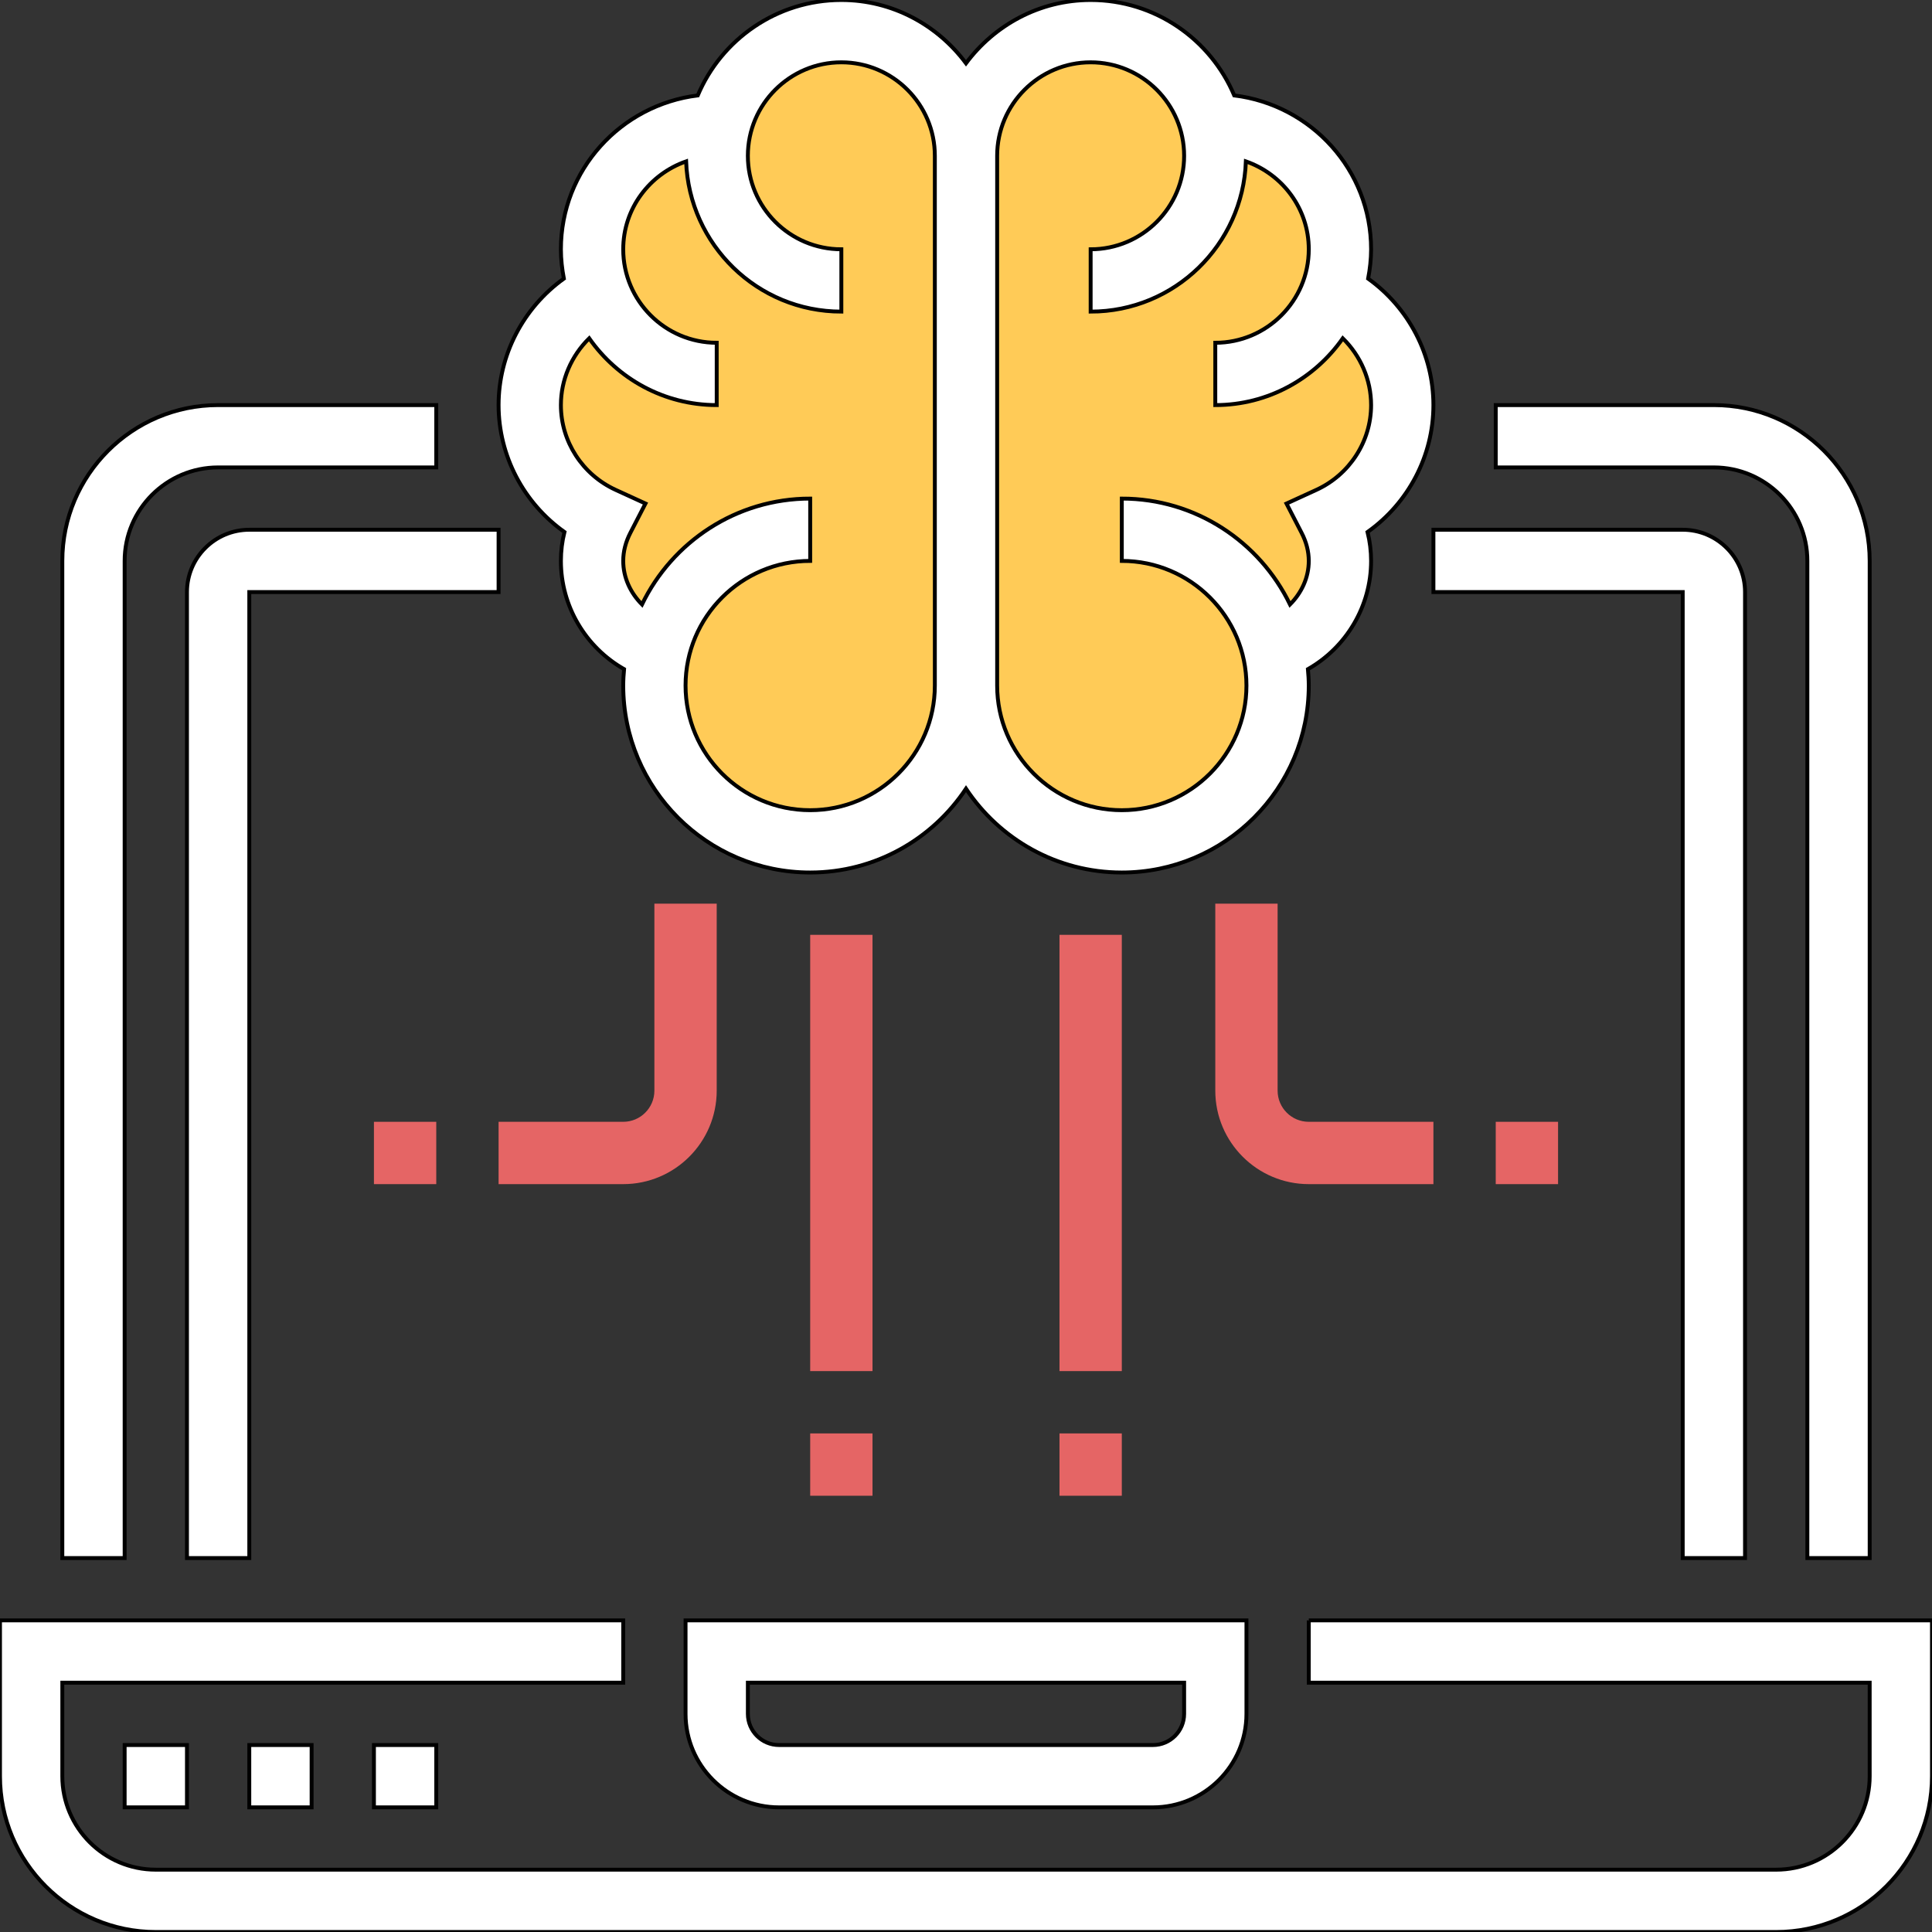 <svg width="496" height="496" xmlns="http://www.w3.org/2000/svg" xml:space="preserve" version="1.1">

 <rect width="100%" height="100%" fill="#333333" stroke="none"/>

 <g>
  <title>Layer 1</title>
  <g id="svg_1">
   <rect id="svg_2" fill="#E56565" height="112" width="16" y="240" x="272"/>
   <rect id="svg_3" fill="#E56565" height="112" width="16" y="240" x="208"/>
   <path id="svg_4" fill="#E56565" d="m368,304l-32,0c-13.232,0 -24,-10.768 -24,-24l0,-48l16,0l0,48c0,4.416 3.584,8 8,8l32,0l0,16z"/>
   <path id="svg_5" fill="#E56565" d="m160,304l-32,0l0,-16l32,0c4.416,0 8,-3.584 8,-8l0,-48l16,0l0,48c0,13.232 -10.768,24 -24,24z"/>
   <rect id="svg_6" fill="#E56565" height="16" width="16" y="368" x="272"/>
   <rect id="svg_7" fill="#E56565" height="16" width="16" y="368" x="208"/>
   <rect id="svg_8" fill="#E56565" height="16" width="16" y="288" x="384"/>
   <rect id="svg_9" fill="#E56565" height="16" width="16" y="288" x="96"/>
  </g>
  <path id="svg_10" fill="#FFCB57" d="m360,104c0,-11.848 -6.44,-22.192 -16.008,-27.728l-2.432,-0.064c1.56,-3.76 2.44,-7.88 2.44,-12.208c0,-17.672 -14.328,-32 -32,-32l-1.128,0c-3.568,-13.776 -15.976,-24 -30.872,-24s-27.304,10.224 -30.872,24l-2.264,0c-3.56,-13.776 -15.968,-24 -30.864,-24s-27.304,10.224 -30.872,24l-1.128,0c-17.672,0 -32,14.328 -32,32c0,4.304 0.88,8.4 2.416,12.144l-2.408,0.128c-9.568,5.536 -16.008,15.88 -16.008,27.728c0,12.936 7.712,24.016 18.752,29.056c-1.696,3.296 -2.752,6.976 -2.752,10.944c0,10.448 6.68,19.336 16,22.632l2.256,-3.336c-1.352,4.016 -2.256,8.24 -2.256,12.704c0,22.088 17.912,40 40,40s40,-17.912 40,-40c0,22.088 17.912,40 40,40s40,-17.912 40,-40c0,-3.24 -0.488,-6.344 -1.216,-9.352l1.216,-0.016c9.32,-3.296 16,-12.184 16,-22.632c0,-3.968 -1.056,-7.648 -2.752,-10.944c11.04,-5.04 18.752,-16.12 18.752,-29.056z"/>
  <g id="svg_11">
   <path stroke="#000000" id="svg_12" fill="#ffffff" d="m336,416l0,16l144,0l0,24c0,13.232 -10.768,24 -24,24l-416,0c-13.232,0 -24,-10.768 -24,-24l0,-24l144,0l0,-16l-160,0l0,40c0,22.056 17.944,40 40,40l416,0c22.056,0 40,-17.944 40,-40l0,-40l-160,0z"/>
   <path stroke="#000000" id="svg_13" fill="#ffffff" d="m176,440c0,13.232 10.768,24 24,24l96,0c13.232,0 24,-10.768 24,-24l0,-24l-144,0l0,24zm16,-8l112,0l0,8c0,4.416 -3.584,8 -8,8l-96,0c-4.416,0 -8,-3.584 -8,-8l0,-8z"/>
   <path stroke="#000000" id="svg_14" fill="#ffffff" d="m32,144c0,-13.232 10.768,-24 24,-24l56,0l0,-16l-56,0c-22.056,0 -40,17.944 -40,40l0,256l16,0l0,-256z"/>
   <path stroke="#000000" id="svg_15" fill="#ffffff" d="m464,144l0,256l16,0l0,-256c0,-22.056 -17.944,-40 -40,-40l-56,0l0,16l56,0c13.232,0 24,10.768 24,24z"/>
   <path stroke="#000000" id="svg_16" fill="#ffffff" d="m48,152l0,248l16,0l0,-248l64,0l0,-16l-64,0c-8.824,0 -16,7.176 -16,16z"/>
   <path stroke="#000000" id="svg_17" fill="#ffffff" d="m448,400l0,-248c0,-8.824 -7.176,-16 -16,-16l-64,0l0,16l64,0l0,248l16,0z"/>
   <path stroke="#000000" id="svg_18" fill="#ffffff" d="m144.912,136.584c-0.608,2.432 -0.912,4.912 -0.912,7.416c0,11.624 6.344,22.176 16.216,27.792c-0.128,1.392 -0.216,2.784 -0.216,4.208c0,26.472 21.528,48 48,48c16.688,0 31.392,-8.568 40,-21.52c8.608,12.96 23.312,21.52 40,21.52c26.472,0 48,-21.528 48,-48c0,-1.424 -0.088,-2.816 -0.216,-4.208c9.872,-5.616 16.216,-16.168 16.216,-27.792c0,-2.504 -0.304,-4.984 -0.912,-7.416c10.456,-7.416 16.912,-19.544 16.912,-32.584c0,-12.928 -6.36,-25.008 -16.76,-32.472c0.464,-2.44 0.76,-4.952 0.76,-7.528c0,-20.392 -15.392,-37.072 -35.136,-39.504c-6.072,-14.376 -20.304,-24.496 -36.864,-24.496c-13.128,0 -24.704,6.448 -32,16.248c-7.296,-9.8 -18.872,-16.248 -32,-16.248c-16.56,0 -30.792,10.12 -36.864,24.496c-19.744,2.432 -35.136,19.112 -35.136,39.504c0,2.576 0.296,5.088 0.76,7.528c-10.4,7.464 -16.76,19.544 -16.76,32.472c0,13.04 6.456,25.168 16.912,32.584zm135.088,-120.584c13.232,0 24,10.768 24,24s-10.768,24 -24,24l0,16c21.568,0 39.08,-17.192 39.856,-38.568c9.368,3.272 16.144,12.096 16.144,22.568c0,13.232 -10.768,24 -24,24l0,16c13.544,0 25.496,-6.808 32.736,-17.144c4.56,4.472 7.264,10.624 7.264,17.144c0,9.328 -5.528,17.872 -14.088,21.784l-7.632,3.496l3.848,7.464c1.248,2.384 1.872,4.824 1.872,7.256c0,4.328 -1.888,8.248 -4.816,11.184c-7.768,-16.056 -24.184,-27.184 -43.184,-27.184l0,16c17.648,0 32,14.352 32,32s-14.352,32 -32,32s-32,-14.352 -32,-32l0,-136c0,-13.232 10.768,-24 24,-24zm-128.736,70.856c7.24,10.336 19.192,17.144 32.736,17.144l0,-16c-13.232,0 -24,-10.768 -24,-24c0,-10.472 6.776,-19.296 16.144,-22.568c0.776,21.376 18.288,38.568 39.856,38.568l0,-16c-13.232,0 -24,-10.768 -24,-24s10.768,-24 24,-24s24,10.768 24,24l0,136c0,17.648 -14.352,32 -32,32s-32,-14.352 -32,-32s14.352,-32 32,-32l0,-16c-19,0 -35.416,11.128 -43.184,27.184c-2.928,-2.936 -4.816,-6.856 -4.816,-11.184c0,-2.432 0.624,-4.872 1.864,-7.264l3.848,-7.464l-7.632,-3.496c-8.552,-3.904 -14.08,-12.448 -14.08,-21.776c0,-6.52 2.704,-12.672 7.264,-17.144z"/>
   <rect stroke="#000000" id="svg_19" fill="#ffffff" height="16" width="16" y="448" x="32"/>
   <rect stroke="#000000" id="svg_20" fill="#ffffff" height="16" width="16" y="448" x="64"/>
   <rect stroke="#000000" id="svg_21" fill="#ffffff" height="16" width="16" y="448" x="96"/>
  </g>
  <g id="svg_22"/>
  <g id="svg_23"/>
  <g id="svg_24"/>
  <g id="svg_25"/>
  <g id="svg_26"/>
  <g id="svg_27"/>
  <g id="svg_28"/>
  <g id="svg_29"/>
  <g id="svg_30"/>
  <g id="svg_31"/>
  <g id="svg_32"/>
  <g id="svg_33"/>
  <g id="svg_34"/>
  <g id="svg_35"/>
  <g id="svg_36"/>
 </g>
</svg>
